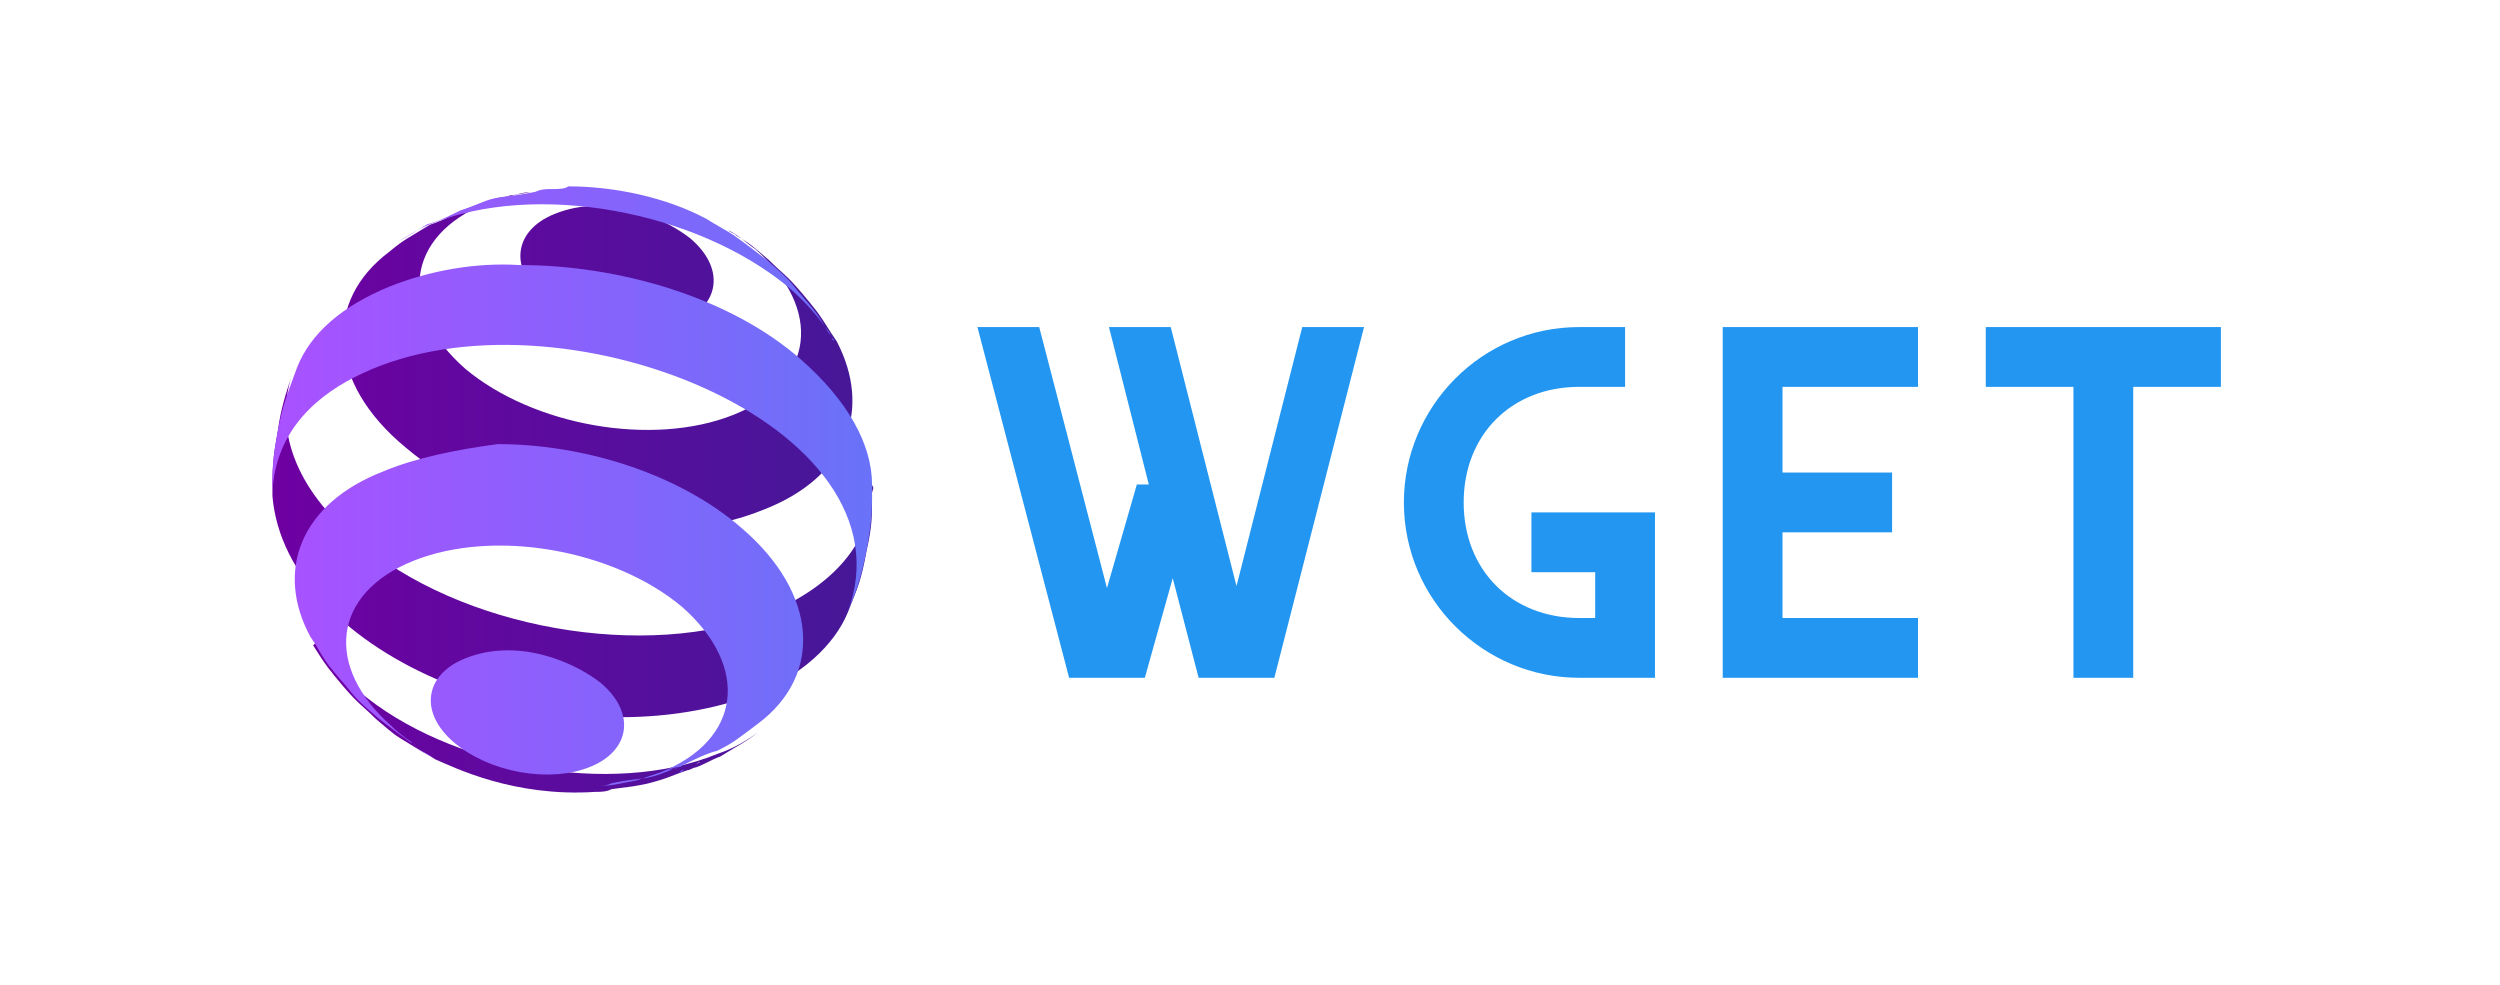 <?xml version="1.0" encoding="utf-8"?>
<!-- Generator: Adobe Illustrator 26.0.2, SVG Export Plug-In . SVG Version: 6.00 Build 0)  -->
<svg version="1.1" id="Layer_1" xmlns="http://www.w3.org/2000/svg" xmlns:xlink="http://www.w3.org/1999/xlink" x="0px" y="0px"
	 viewBox="0 0 241 95" style="enable-background:new 0 0 241 95;" xml:space="preserve">
<style type="text/css">
	.st0{fill:#FFFFFF;fill-opacity:0;}
	.st1{fill:url(#SVGID_1_);}
	.st2{fill:url(#SVGID_00000016035054208320797200000015254331606604101298_);}
	.st3{fill:#2296F1;}
</style>
<desc>Created with Fabric.js 4.4.0</desc>
<g id="background-logo" transform="matrix(1 0 0 1 640 512)">
	<rect x="-640" y="-565" class="st0" width="250" height="200"/>
</g>
<g id="logo-logo" transform="matrix(1.42 0 0 1.42 282.072 512.478)">
	<g>
		<g transform="matrix(1.842 0 0 -1.842 0 0.104)">
			
				<linearGradient id="SVGID_1_" gradientUnits="userSpaceOnUse" x1="-421.07" y1="-25.92" x2="-420.07" y2="-25.92" gradientTransform="matrix(58.102 0 0 -58.102 24367.373 -1328.096)">
				<stop  offset="0" style="stop-color:#6E00A2"/>
				<stop  offset="8.000000e-08" style="stop-color:#6E00A2"/>
				<stop  offset="1" style="stop-color:#004187"/>
				<stop  offset="1" style="stop-color:#004187"/>
			</linearGradient>
			<path class="st1" d="M-87.9,189c0.1,0,0.3,0,0.4,0l0,0C-87.6,189-87.7,189-87.9,189 M-88.1,188.9
				C-88.1,188.9-88.1,188.9-88.1,188.9L-88.1,188.9c0.1,0,0.2,0,0.3,0l0,0C-88,189-88,188.9-88.1,188.9 M-88.4,188.9
				c0.1,0,0.1,0,0.2,0l0,0C-88.3,188.9-88.3,188.9-88.4,188.9 M-88.9,188.8c-0.2,0-0.3-0.1-0.5-0.1l0,0c-0.8-0.2-0.9-0.3-1.5-0.5
				l0,0c-0.3-0.2-0.8-0.4-1.1-0.5l0,0c-0.8-0.5-0.9-0.5-1.5-1l0,0c-2.4-1.8-2.3-4.8,0.6-7.2l0,0c3.4-2.9,9.3-3.9,13.2-2.3l0,0
				c3.1,1.2,4,3.7,2.7,6.2l0,0l-0.2,0.3c-0.5,0.8-0.6,0.9-1.1,1.5l0,0c-0.6,0.7-0.7,0.7-1.2,1.2l0,0c-0.7,0.6-0.7,0.6-1.2,0.9l0,0
				c-0.1,0.1-0.2,0.1-0.3,0.2l0,0c0.4-0.2,0.7-0.5,1-0.7l0,0c2.5-2.2,2.2-4.9-0.8-6.1l0,0c-3-1.2-7.4-0.4-9.9,1.7l0,0
				c-2.5,2.2-2.2,4.9,0.8,6.1l0,0c0.5,0.2,1,0.3,1.6,0.4l0,0C-88.6,188.9-88.8,188.8-88.9,188.8 M-87.4,188.1
				c-1.5-0.6-1.7-2-0.4-3.1l0,0c1.3-1.1,3.5-1.5,5-0.9l0,0c1.5,0.6,1.7,2,0.4,3.1l0,0c-0.9,0.7-2.2,1.2-3.4,1.2l0,0
				C-86.4,188.4-86.9,188.3-87.4,188.1 M-81,187.4c-0.2,0.1-0.4,0.3-0.7,0.4l0,0C-81.5,187.7-81.3,187.6-81,187.4 M-97,182.1
				c0,0.1,0.1,0.2,0.1,0.3l0,0C-96.9,182.3-97,182.2-97,182.1 M-97.6,180.1c-0.2-1.1-0.2-1.3-0.2-2.4l0,0c0.5-5.9,10.5-10,17.8-7.3
				l0,0c1.7,0.7,2.9,1.8,3.4,3l0,0c0.4,1,0.5,1.2,0.7,2.3l0,0c0.2,0.9,0.2,1.2,0.2,2.1l0,0c-0.1-1.8-1.4-3.4-3.8-4.4l0,0
				c-4.5-1.8-11.4-0.6-15.2,2.7l0,0c-2.3,1.9-3,4.1-2.4,6l0,0C-97.3,181.5-97.5,180.9-97.6,180.1 M-75.7,177.8c0,0.1,0,0.2,0,0.3
				l0,0C-75.6,178-75.7,177.9-75.7,177.8 M-96.4,172.4l-0.1,0.1C-96.4,172.4-96.4,172.4-96.4,172.4 M-96.3,172.2
				c0.5-0.8,0.6-0.9,1.1-1.5l0,0c0.6-0.7,0.7-0.7,1.2-1.2l0,0c0.7-0.6,0.7-0.6,1.2-0.9l0,0c0.3-0.2,0.7-0.4,1-0.6l0,0
				c0.7-0.3,2.9-1.4,5.9-1.2l0,0c0.2,0,0.4,0,0.6,0.1l0,0c0.8,0.1,0.8,0.1,1.3,0.2l0,0c0.8,0.2,0.9,0.3,1.5,0.5l0,0
				c0.1,0,0.2,0.1,0.3,0.1l0,0c0.3,0.1,0.6,0.3,0.9,0.4l0,0c0.8,0.5,0.9,0.5,1.4,0.9l0,0c-0.4-0.3-0.9-0.6-1.5-0.8l0,0
				c-3.9-1.6-9.9-0.5-13.2,2.3l0,0c-0.7,0.6-1.2,1.2-1.6,1.8l0,0L-96.3,172.2z M-82,168C-82,168-82,168-82,168L-82,168
				C-82,168-82,168-82,168 M-82,167.9c-0.1,0-0.2-0.1-0.2-0.1l0,0C-82.1,167.9-82.1,167.9-82,167.9 M-82.3,167.8
				c-0.1,0-0.2-0.1-0.3-0.1l0,0C-82.5,167.7-82.4,167.7-82.3,167.8 M-80,169.1C-80,169.1-80,169.1-80,169.1L-80,169.1
				C-80,169.1-80,169.1-80,169.1"/>
		</g>
		<g transform="matrix(1.842 0 0 -1.842 -0.002 -0.111)">
			
				<linearGradient id="SVGID_00000137831247641169722440000003266020573625893783_" gradientUnits="userSpaceOnUse" x1="-421.069" y1="-26.036" x2="-420.069" y2="-26.036" gradientTransform="matrix(58.102 0 0 -58.102 24366.912 -1334.932)">
				<stop  offset="0" style="stop-color:#AA51FF"/>
				<stop  offset="1" style="stop-color:#00A7EE"/>
				<stop  offset="1" style="stop-color:#00A7EE"/>
			</linearGradient>
			<path style="fill:url(#SVGID_00000137831247641169722440000003266020573625893783_);" d="M-87.5,188.9c-0.2,0-0.4,0-0.6-0.1l0,0
				c-0.5-0.1-0.5-0.1-1.3-0.2l0,0c-0.6-0.1-0.6-0.2-1.5-0.5l0,0c-0.4-0.2-0.8-0.4-1.2-0.5l0,0c-0.5-0.3-0.6-0.4-1.2-0.7l0,0
				c0.4,0.2,0.8,0.5,1.3,0.7l0,0c3.9,1.6,9.8,0.5,13.2-2.3l0,0c0.7-0.6,1.2-1.2,1.6-1.8l0,0l-0.1,0.1c-0.4,0.7-0.5,0.8-1.1,1.5l0,0
				c-0.4,0.5-0.5,0.6-1.2,1.2l0,0c-0.4,0.3-0.5,0.4-1.2,0.9l0,0c-0.3,0.2-0.7,0.4-1,0.6l0,0c-1.5,0.8-3.4,1.2-5.1,1.2l0,0
				C-87,188.9-87.3,188.9-87.5,188.9 M-93.5,186.6c0.1,0.1,0.2,0.2,0.3,0.2l0,0C-93.3,186.8-93.4,186.7-93.5,186.6 M-93.5,185.3
				c-1.7-0.7-2.9-1.7-3.4-3l0,0c-0.4-1.1-0.5-1.3-0.7-2.3l0,0c-0.2-1.1-0.2-1.4-0.2-2.3l0,0c0.1,2.4,1.8,3.7,3.3,4.4l0,0
				c7.2,3.4,20.5-1.9,17.9-8.8l0,0c0.4,1,0.5,1.3,0.7,2.3l0,0c0.2,1.1,0.2,1.4,0.2,2.4l0,0c0,1.5-0.9,3.1-2.6,4.6l0,0
				c-2.6,2.3-6.7,3.5-10.4,3.5l0,0C-90.3,186.2-92,185.9-93.5,185.3 M-77.1,183.3c0,0,0,0.1-0.1,0.1l0,0L-77.1,183.3z M-93.7,178.5
				c-3.1-1.2-4-3.7-2.7-6.1l0,0l0.2-0.3c0.4-0.7,0.5-0.8,1.1-1.5l0,0c0.4-0.5,0.5-0.6,1.2-1.2l0,0c0.4-0.3,0.5-0.4,1.2-0.9l0,0
				c0.1,0,0.2-0.1,0.2-0.1l0,0c-0.3,0.2-0.6,0.4-0.9,0.7l0,0c-2.5,2.2-2.2,4.9,0.8,6.1l0,0c3,1.2,7.4,0.4,9.9-1.7l0,0
				c2.5-2.2,2.2-4.9-0.8-6.1l0,0c0,0,0,0,0,0l0,0c-0.3-0.1-0.6-0.2-0.9-0.3l0,0c-0.6-0.1-0.8-0.2-1.5-0.2l0,0c0.2,0,0.4,0,0.6,0.1
				l0,0c0.5,0.1,0.5,0.1,1.3,0.2l0,0c0.5,0.1,0.6,0.2,1.2,0.4l0,0c-0.2-0.1-0.3-0.1-0.5-0.1l0,0c0.2,0,0.3,0.1,0.5,0.1l0,0
				c0.1,0,0.1,0.1,0.2,0.1l0,0c0,0,0,0,0,0l0,0c0.4,0.2,0.8,0.4,1.2,0.5l0,0c0.6,0.3,0.7,0.4,1.5,1l0,0c2.4,1.8,2.2,4.8-0.6,7.2l0,0
				c-2.3,2-5.8,3.1-9,3.1l0,0C-91,179.3-92.5,179-93.7,178.5 M-97.9,177.6c0,0,0,0.1,0,0.1l0,0C-97.9,177.7-97.9,177.6-97.9,177.6
				 M-90.7,171.6c-1.5-0.6-1.7-2-0.4-3.1l0,0c1.3-1.1,3.5-1.5,5-0.9l0,0c1.5,0.6,1.7,2,0.4,3.1l0,0c-0.9,0.7-2.2,1.2-3.4,1.2l0,0
				C-89.7,171.9-90.2,171.8-90.7,171.6 M-91.8,167.9c-0.2,0.1-0.5,0.3-0.8,0.4l0,0C-92.3,168.2-92.1,168.1-91.8,167.9 M-82.6,167.5
				c-0.1,0-0.1-0.1-0.2-0.1l0,0c0,0,0,0,0,0l0,0C-82.7,167.5-82.7,167.5-82.6,167.5L-82.6,167.5C-82.6,167.5-82.6,167.5-82.6,167.5"
				/>
		</g>
	</g>
</g>
<g id="text-logo-path-group" transform="matrix(1.921 0 0 1.921 789.243 518.887)">
	<g>
		<g id="text-logo-path-0" transform="matrix(1 0 0 1 0 0)">
			<path class="st3" d="M-357.2-236.1h3.8l1.4-5l1.3,5h3.8l4.5-17.6h-3.1l-3.3,13l-3.3-13h-3.1l2,7.9h-0.6l-1.5,5.2l-3.4-13.1h-3.1
				L-357.2-236.1z M-334-241.4h3.2v2.3h-0.8c-3.4,0-5.8-2.4-5.8-5.8c0-3.4,2.4-5.8,5.8-5.8h2.3v-3h-2.3c-4.9,0-8.8,4-8.8,8.8
				c0,4.9,4,8.8,8.8,8.8h3.8v-8.3h-6.2V-241.4z M-324.4-236.1h9.8v-3h-6.8v-4.3h5.5v-3h-5.5v-4.3h6.8v-3h-9.8V-236.1z M-311.2-250.7
				h4.4v14.6h3v-14.6h4.4v-3h-11.8V-250.7z"/>
		</g>
	</g>
</g>
</svg>
